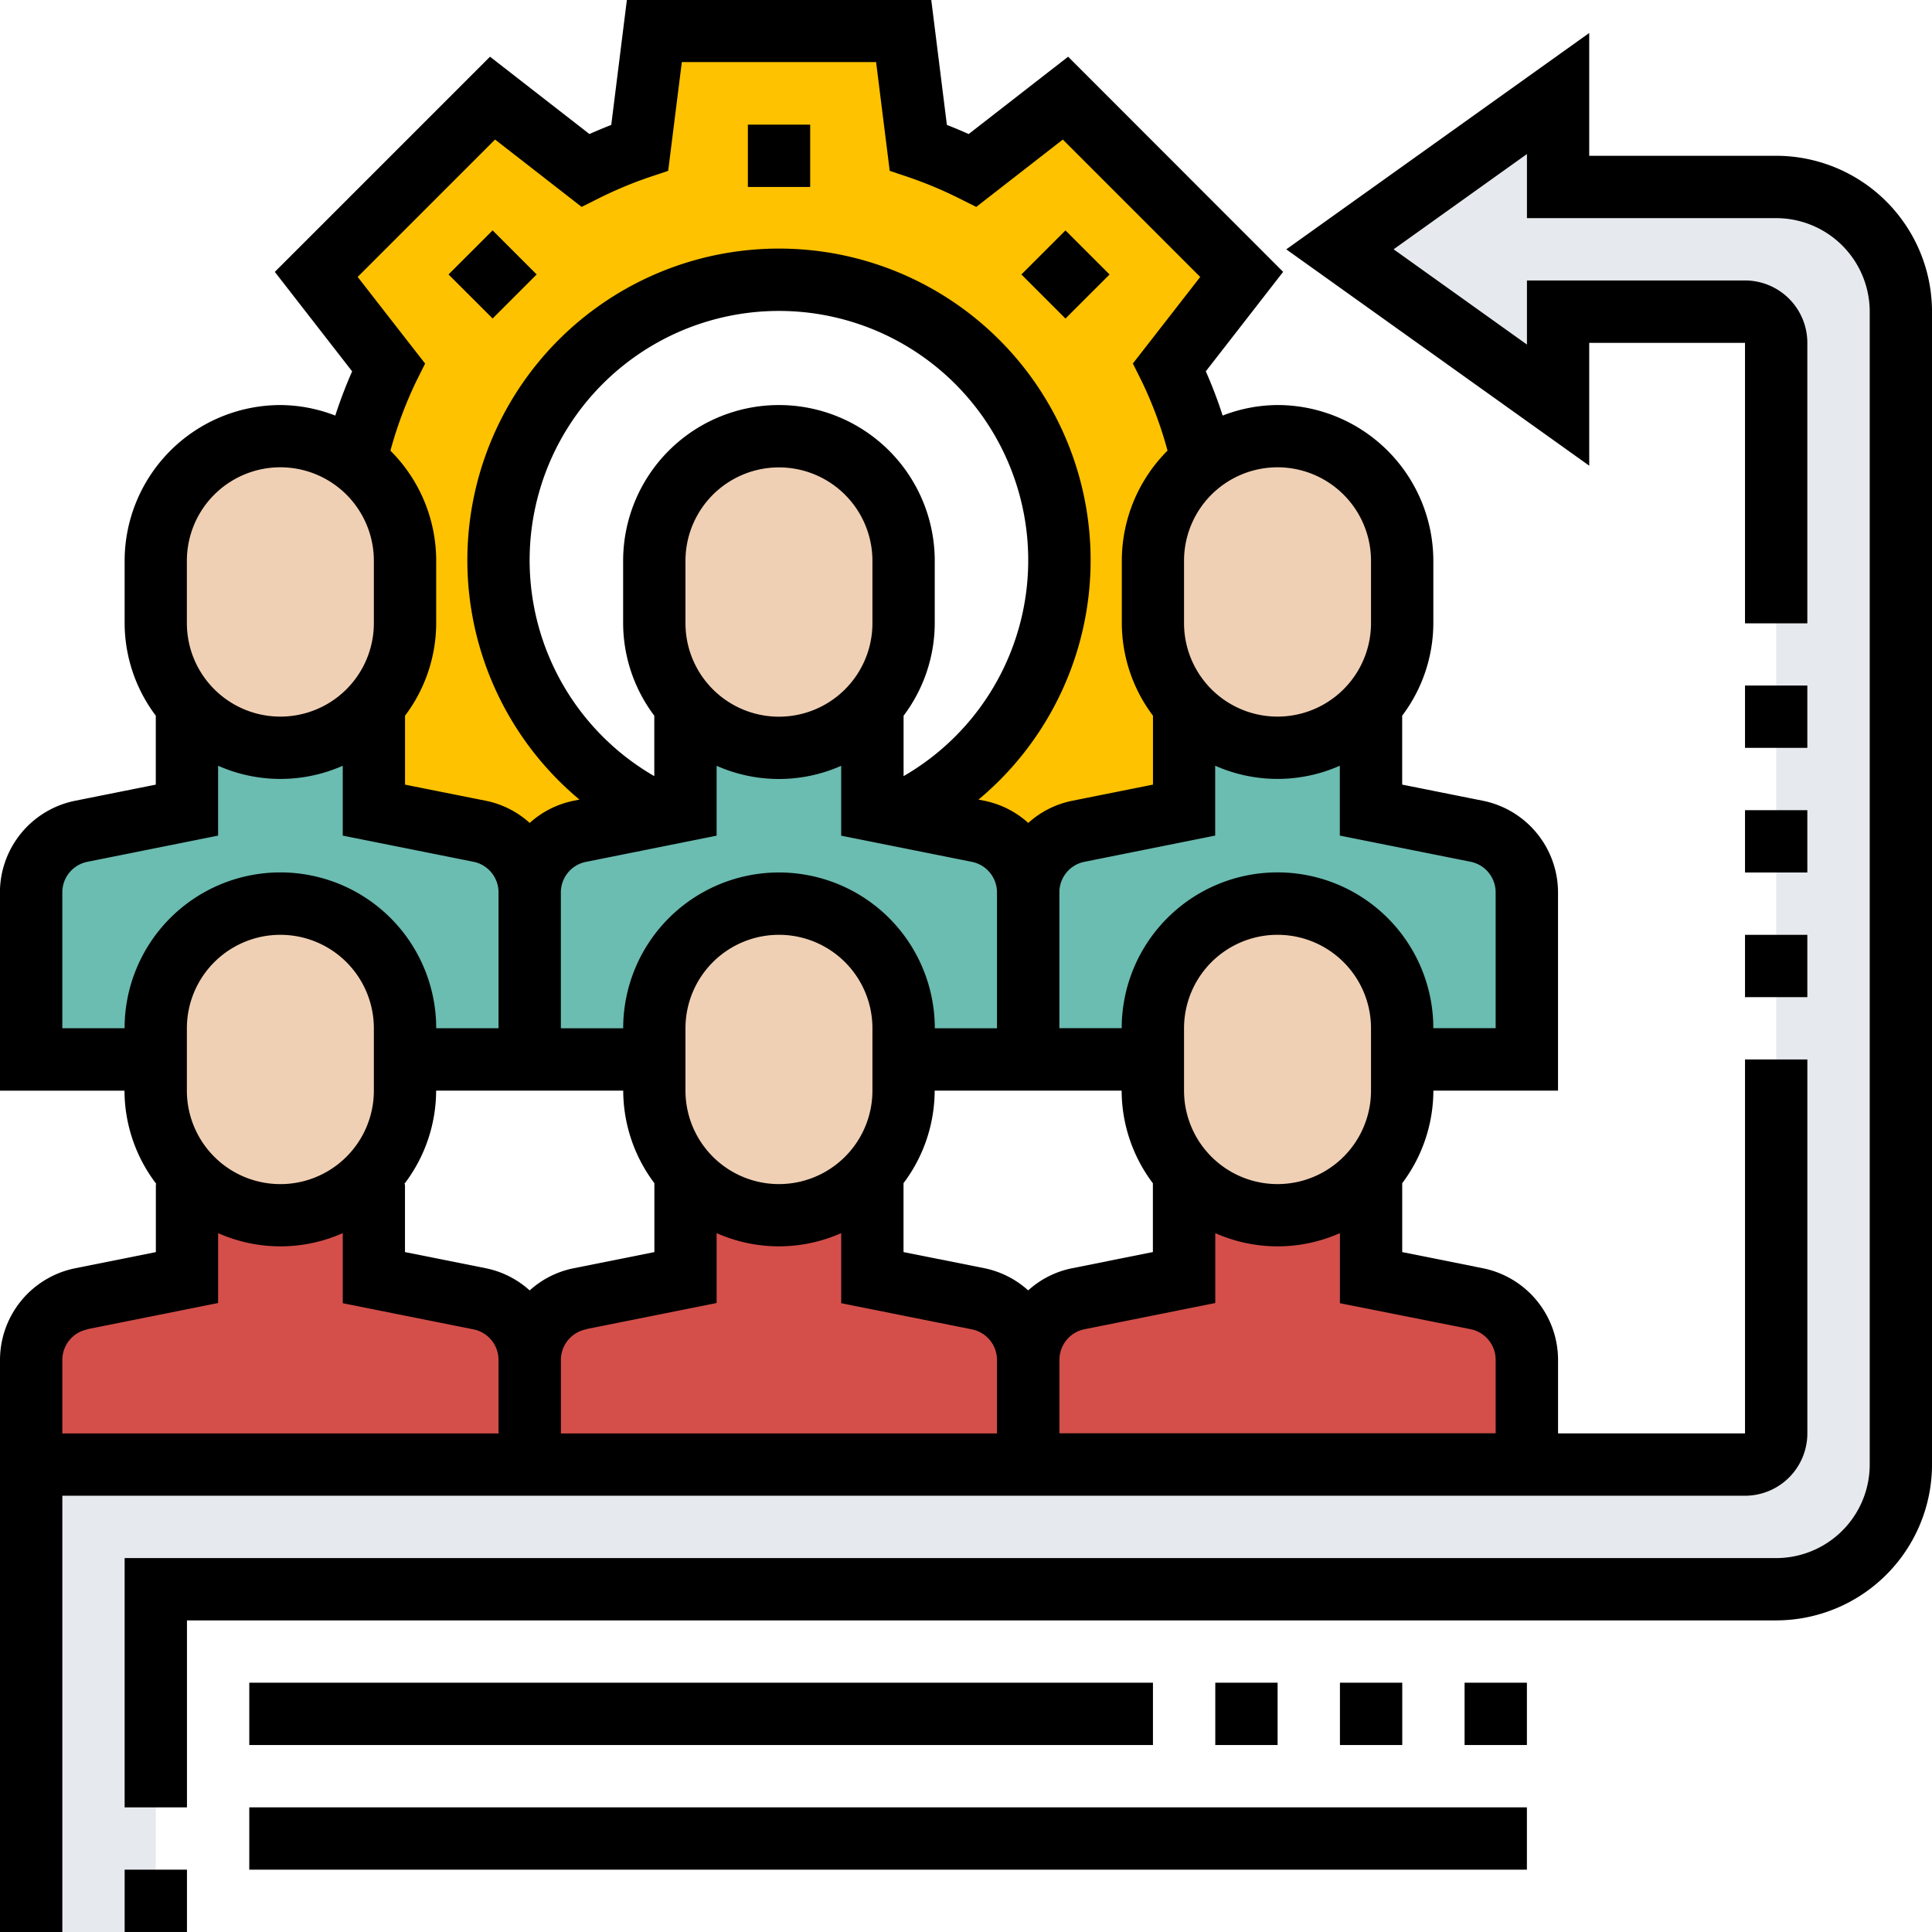 <svg xmlns="http://www.w3.org/2000/svg" width="110.125" height="110.125" viewBox="0 0 110.125 110.125">
  <g id="Grupo_66177" data-name="Grupo 66177" transform="translate(-172.916 -335.817)">
    <path id="Trazado_137295" data-name="Trazado 137295" d="M281.1,353.089v65.719A7.1,7.1,0,0,1,274,425.914H181.633v19.538h-7.1V418.808H272.22A1.782,1.782,0,0,0,274,417.032V354.865a1.782,1.782,0,0,0-1.776-1.776H261.563v5.329l-12.433-8.882,12.433-8.88v5.328H274a7.1,7.1,0,0,1,7.105,7.105Zm0,0" transform="translate(0.163 0.49)" fill="#e6e9ed"/>
    <path id="Trazado_137296" data-name="Trazado 137296" d="M245.679,396.644v5.844L251.7,403.7a3.553,3.553,0,0,1,2.86,3.481v5.968H226.142v-5.968A3.553,3.553,0,0,1,229,403.7l6.022-1.208v-5.844l.053-.053a7.109,7.109,0,0,0,10.552,0Zm0,0" transform="translate(5.389 6.153)" fill="#d44f4a"/>
    <path id="Trazado_137297" data-name="Trazado 137297" d="M194.067,397.135v5.329l6.022,1.208a3.553,3.553,0,0,1,2.859,3.481v5.968H174.529v-5.968a3.553,3.553,0,0,1,2.859-3.481l6.022-1.208v-5.329l.3-.3a7.12,7.12,0,0,0,10.054,0Zm0,0" transform="translate(0.163 6.178)" fill="#d44f4a"/>
    <path id="Trazado_137298" data-name="Trazado 137298" d="M219.873,396.644v5.844L225.9,403.7a3.554,3.554,0,0,1,2.86,3.481v5.968h-28.42v-5.968a3.554,3.554,0,0,1,2.86-3.481l6.022-1.208v-5.844l.053-.053a7.108,7.108,0,0,0,10.551,0Zm0,0" transform="translate(2.776 6.153)" fill="#d44f4a"/>
    <path id="Trazado_137299" data-name="Trazado 137299" d="M233.246,392.511h-7.1v-9.52A3.554,3.554,0,0,1,229,379.509l6.022-1.208v-5.968a7.084,7.084,0,0,0,10.657,0V378.3l6.022,1.208a3.554,3.554,0,0,1,2.86,3.482v9.52Zm0,0" transform="translate(5.389 3.697)" fill="#6bbcb1"/>
    <path id="Trazado_137300" data-name="Trazado 137300" d="M181.633,392.511h-7.1v-9.52a3.554,3.554,0,0,1,2.859-3.482l6.022-1.208v-5.968a7.085,7.085,0,0,0,10.658,0V378.3l6.022,1.208a3.554,3.554,0,0,1,2.859,3.482v9.52Zm0,0" transform="translate(0.163 3.697)" fill="#6bbcb1"/>
    <path id="Trazado_137301" data-name="Trazado 137301" d="M193.112,384.669A7.11,7.11,0,0,0,180.98,389.7v3.552a7.1,7.1,0,1,0,14.209,0V389.7a7.153,7.153,0,0,0-2.077-5.027Zm0,0" transform="translate(0.816 4.736)" fill="#f0d0b4"/>
    <path id="Trazado_137302" data-name="Trazado 137302" d="M242.04,351.3l-10.053-10.054-5.294,4.122a23.617,23.617,0,0,0-3.09-1.3l-.835-6.643H208.559l-.836,6.643a23.746,23.746,0,0,0-3.09,1.3l-5.293-4.122L189.287,351.3l4.121,5.293a24.907,24.907,0,0,0-1.918,5.345,5.581,5.581,0,0,1,.782.657,7.157,7.157,0,0,1,2.077,5.027v3.553a7.1,7.1,0,0,1-1.775,4.689v5.968l6.022,1.208a3.554,3.554,0,0,1,2.859,3.482,3.555,3.555,0,0,1,2.86-3.482l4.3-.852v-.018l-.053-.231a15.985,15.985,0,1,1,14.209,0l-.053.231v.018l4.3.852a3.555,3.555,0,0,1,2.86,3.482,3.554,3.554,0,0,1,2.859-3.482l6.022-1.208v-5.968a7.1,7.1,0,0,1-1.776-4.689v-3.553a7.04,7.04,0,0,1,2.86-5.685,24.907,24.907,0,0,0-1.918-5.345Zm0,0" transform="translate(1.658 0.163)" fill="#ffc200"/>
    <path id="Trazado_137303" data-name="Trazado 137303" d="M207.906,377.859h11.745l-.544-.107H208.45Zm0,0" transform="translate(3.543 4.246)" fill="#ffc200"/>
    <path id="Trazado_137304" data-name="Trazado 137304" d="M207.44,392.511h-7.105v-9.52a3.555,3.555,0,0,1,2.86-3.482l4.3-.852v-.018l1.723-.338v-5.968a7.084,7.084,0,0,0,10.657,0V378.3l1.723.338v.018l4.3.852a3.555,3.555,0,0,1,2.86,3.482v9.52Zm0,0" transform="translate(2.776 3.697)" fill="#6bbcb1"/>
    <path id="Trazado_137305" data-name="Trazado 137305" d="M218.918,384.669a7.109,7.109,0,0,0-12.131,5.027v3.552a7.1,7.1,0,1,0,14.209,0V389.7a7.149,7.149,0,0,0-2.078-5.027Zm0,0" transform="translate(3.429 4.736)" fill="#f0d0b4"/>
    <path id="Trazado_137306" data-name="Trazado 137306" d="M244.724,384.669a7.109,7.109,0,0,0-12.131,5.027v3.552a7.1,7.1,0,1,0,14.209,0V389.7a7.149,7.149,0,0,0-2.078-5.027Zm0,0" transform="translate(6.042 4.736)" fill="#f0d0b4"/>
    <path id="Trazado_137307" data-name="Trazado 137307" d="M245.026,373.744a7.1,7.1,0,0,1-12.433-4.689V365.5A7.131,7.131,0,0,1,239.7,358.4a7.095,7.095,0,0,1,7.1,7.105v3.553a7.1,7.1,0,0,1-1.776,4.689Zm0,0" transform="translate(6.042 2.286)" fill="#f0d0b4"/>
    <path id="Trazado_137308" data-name="Trazado 137308" d="M192.331,359.818a5.581,5.581,0,0,1,.782.657,7.157,7.157,0,0,1,2.077,5.027v3.553a7.1,7.1,0,0,1-14.209,0V365.5a7.092,7.092,0,0,1,11.351-5.685Zm0,0" transform="translate(0.816 2.286)" fill="#f0d0b4"/>
    <path id="Trazado_137309" data-name="Trazado 137309" d="M219.22,373.744a7.1,7.1,0,0,1-12.433-4.689V365.5a7.1,7.1,0,1,1,14.209,0v3.553a7.1,7.1,0,0,1-1.776,4.689Zm0,0" transform="translate(3.429 2.286)" fill="#f0d0b4"/>
    <rect id="Rectángulo_9597" data-name="Rectángulo 9597" width="3.552" height="3.552" transform="translate(215.545 342.922)"/>
    <path id="Trazado_137310" data-name="Trazado 137310" d="M225.783,350.255l2.512-2.512,2.513,2.512-2.513,2.512Zm0,0" transform="translate(5.353 1.208)"/>
    <path id="Trazado_137311" data-name="Trazado 137311" d="M196.131,350.254l2.513-2.512,2.511,2.512-2.511,2.511Zm0,0" transform="translate(2.351 1.207)"/>
    <path id="Trazado_137312" data-name="Trazado 137312" d="M272.383,421.075a3.556,3.556,0,0,0,3.553-3.553V396.208h-3.553v21.314H261.726v-4.191a5.338,5.338,0,0,0-4.283-5.223l-4.6-.921v-3.928a8.8,8.8,0,0,0,1.776-5.275h7.105v-11.3a5.339,5.339,0,0,0-4.283-5.224l-4.6-.92v-3.929a8.793,8.793,0,0,0,1.776-5.274v-3.553a8.891,8.891,0,0,0-8.88-8.88,8.777,8.777,0,0,0-3.129.6,26.29,26.29,0,0,0-.96-2.522l4.408-5.669L233.8,339.049l-5.668,4.408c-.413-.184-.829-.358-1.243-.519l-.89-7.122H208.648l-.89,7.122c-.415.161-.83.335-1.244.519l-5.667-4.408L188.58,351.315l4.408,5.669a26.571,26.571,0,0,0-.961,2.521,8.772,8.772,0,0,0-3.125-.6,8.891,8.891,0,0,0-8.882,8.88v3.553a8.8,8.8,0,0,0,1.776,5.274v3.929l-4.6.92a5.339,5.339,0,0,0-4.284,5.224v11.3h7.1a8.789,8.789,0,0,0,1.823,5.329H181.8v3.874l-4.6.921a5.338,5.338,0,0,0-4.284,5.223v32.611h3.553V421.075ZM200.6,408.105l-4.6-.918v-3.874h-.045a8.788,8.788,0,0,0,1.821-5.329H208.44a8.8,8.8,0,0,0,1.776,5.275v3.928l-4.6.921a5.268,5.268,0,0,0-2.509,1.264,5.279,5.279,0,0,0-2.506-1.266Zm-6.374-10.122a5.329,5.329,0,0,1-10.658,0v-3.552a5.329,5.329,0,1,1,10.658,0Zm17.762-26.643v-3.553a5.328,5.328,0,1,1,10.657,0v3.553a5.328,5.328,0,1,1-10.657,0Zm12.433,8.717v-3.444a8.8,8.8,0,0,0,1.776-5.274v-3.553a8.881,8.881,0,0,0-17.762,0v3.553a8.8,8.8,0,0,0,1.776,5.274v3.444a14.21,14.21,0,1,1,14.209,0Zm-10.657,3.394v-3.983a8.763,8.763,0,0,0,7.1,0v3.983l7.454,1.492a1.781,1.781,0,0,1,1.427,1.743v7.744H226.2a8.881,8.881,0,1,0-17.762,0h-3.553v-7.744a1.776,1.776,0,0,1,1.428-1.741Zm37.3,14.531a5.328,5.328,0,1,1-10.657,0v-3.552a5.328,5.328,0,1,1,10.657,0Zm-12.433,5.275v3.928l-4.6.921a5.27,5.27,0,0,0-2.508,1.264,5.294,5.294,0,0,0-2.506-1.266l-4.6-.918v-3.928a8.8,8.8,0,0,0,1.776-5.275h10.657a8.8,8.8,0,0,0,1.776,5.275Zm-26.643-5.275v-3.552a5.328,5.328,0,1,1,10.657,0v3.552a5.328,5.328,0,1,1-10.657,0Zm-5.677,13.6,7.453-1.492v-3.984a8.752,8.752,0,0,0,7.1,0V410.1l7.454,1.492a1.779,1.779,0,0,1,1.427,1.742v4.191H204.887v-4.191a1.779,1.779,0,0,1,1.428-1.742Zm50.432,0a1.78,1.78,0,0,1,1.426,1.742v4.191H233.306v-4.191a1.775,1.775,0,0,1,1.429-1.74l7.452-1.494v-3.984a8.754,8.754,0,0,0,7.105,0V410.1Zm0-26.644a1.781,1.781,0,0,1,1.426,1.743v7.744h-3.553a8.881,8.881,0,1,0-17.762,0h-3.553v-7.744a1.776,1.776,0,0,1,1.429-1.741l7.452-1.494v-3.983a8.766,8.766,0,0,0,7.105,0v3.983Zm-5.679-17.156v3.553a5.328,5.328,0,1,1-10.657,0v-3.553a5.328,5.328,0,1,1,10.657,0Zm-57.761-16.18,7.832-7.831,4.934,3.839,1-.5a23.155,23.155,0,0,1,2.875-1.2l1.058-.355.779-6.2h11.073l.776,6.2,1.058.356a22.971,22.971,0,0,1,2.875,1.2l1,.5,4.934-3.839,7.832,7.832-3.839,4.934.5,1a22.766,22.766,0,0,1,1.476,3.964,8.878,8.878,0,0,0-2.606,6.283v3.553a8.8,8.8,0,0,0,1.776,5.274v3.929l-4.6.92a5.28,5.28,0,0,0-2.508,1.264,5.293,5.293,0,0,0-2.506-1.265l-.33-.066a17.763,17.763,0,1,0-22.746,0l-.328.066a5.29,5.29,0,0,0-2.509,1.265,5.283,5.283,0,0,0-2.506-1.265l-4.6-.918v-3.929a8.793,8.793,0,0,0,1.776-5.274v-3.553a8.85,8.85,0,0,0-2.609-6.28,23.033,23.033,0,0,1,1.478-3.965l.5-1Zm-9.735,16.18a5.329,5.329,0,0,1,10.658,0v3.553a5.329,5.329,0,1,1-10.658,0Zm-7.1,26.644v-7.744a1.776,1.776,0,0,1,1.428-1.741l7.452-1.494v-3.983a8.766,8.766,0,0,0,7.105,0v3.983l7.454,1.492a1.781,1.781,0,0,1,1.426,1.743v7.744h-3.553a8.881,8.881,0,1,0-17.762,0Zm1.428,17.156,7.452-1.492v-3.984a8.754,8.754,0,0,0,7.105,0V410.1l7.454,1.492a1.779,1.779,0,0,1,1.426,1.742v4.191H176.469v-4.191a1.779,1.779,0,0,1,1.428-1.742Zm0,0" transform="translate(0 0)"/>
    <rect id="Rectángulo_9598" data-name="Rectángulo 9598" width="3.552" height="3.552" transform="translate(272.383 389.103)"/>
    <rect id="Rectángulo_9599" data-name="Rectángulo 9599" width="3.552" height="3.552" transform="translate(272.383 381.998)"/>
    <rect id="Rectángulo_9600" data-name="Rectángulo 9600" width="3.552" height="3.552" transform="translate(272.383 374.893)"/>
    <path id="Trazado_137313" data-name="Trazado 137313" d="M273.506,344.525H262.849v-7l-17.268,12.332,17.268,12.332v-7h8.88v15.986h3.553V355.183a3.556,3.556,0,0,0-3.553-3.553H259.3v3.654l-7.6-5.43,7.6-5.43v3.654h14.209a5.336,5.336,0,0,1,5.329,5.329v65.719a5.335,5.335,0,0,1-5.329,5.329H179.367v14.209h3.553V428.007h90.587a8.892,8.892,0,0,0,8.882-8.882V353.406a8.892,8.892,0,0,0-8.882-8.882Zm0,0" transform="translate(0.653 0.173)"/>
    <rect id="Rectángulo_9601" data-name="Rectángulo 9601" width="3.552" height="3.552" transform="translate(180.021 442.389)"/>
    <rect id="Rectángulo_9602" data-name="Rectángulo 9602" width="3.552" height="3.552" transform="translate(242.188 431.732)"/>
    <rect id="Rectángulo_9603" data-name="Rectángulo 9603" width="51.51" height="3.552" transform="translate(187.125 431.732)"/>
    <rect id="Rectángulo_9604" data-name="Rectángulo 9604" width="3.552" height="3.552" transform="translate(249.293 431.732)"/>
    <rect id="Rectángulo_9605" data-name="Rectángulo 9605" width="3.552" height="3.552" transform="translate(256.398 431.732)"/>
    <rect id="Rectángulo_9606" data-name="Rectángulo 9606" width="72.825" height="3.552" transform="translate(187.125 438.837)"/>
  </g>
</svg>

